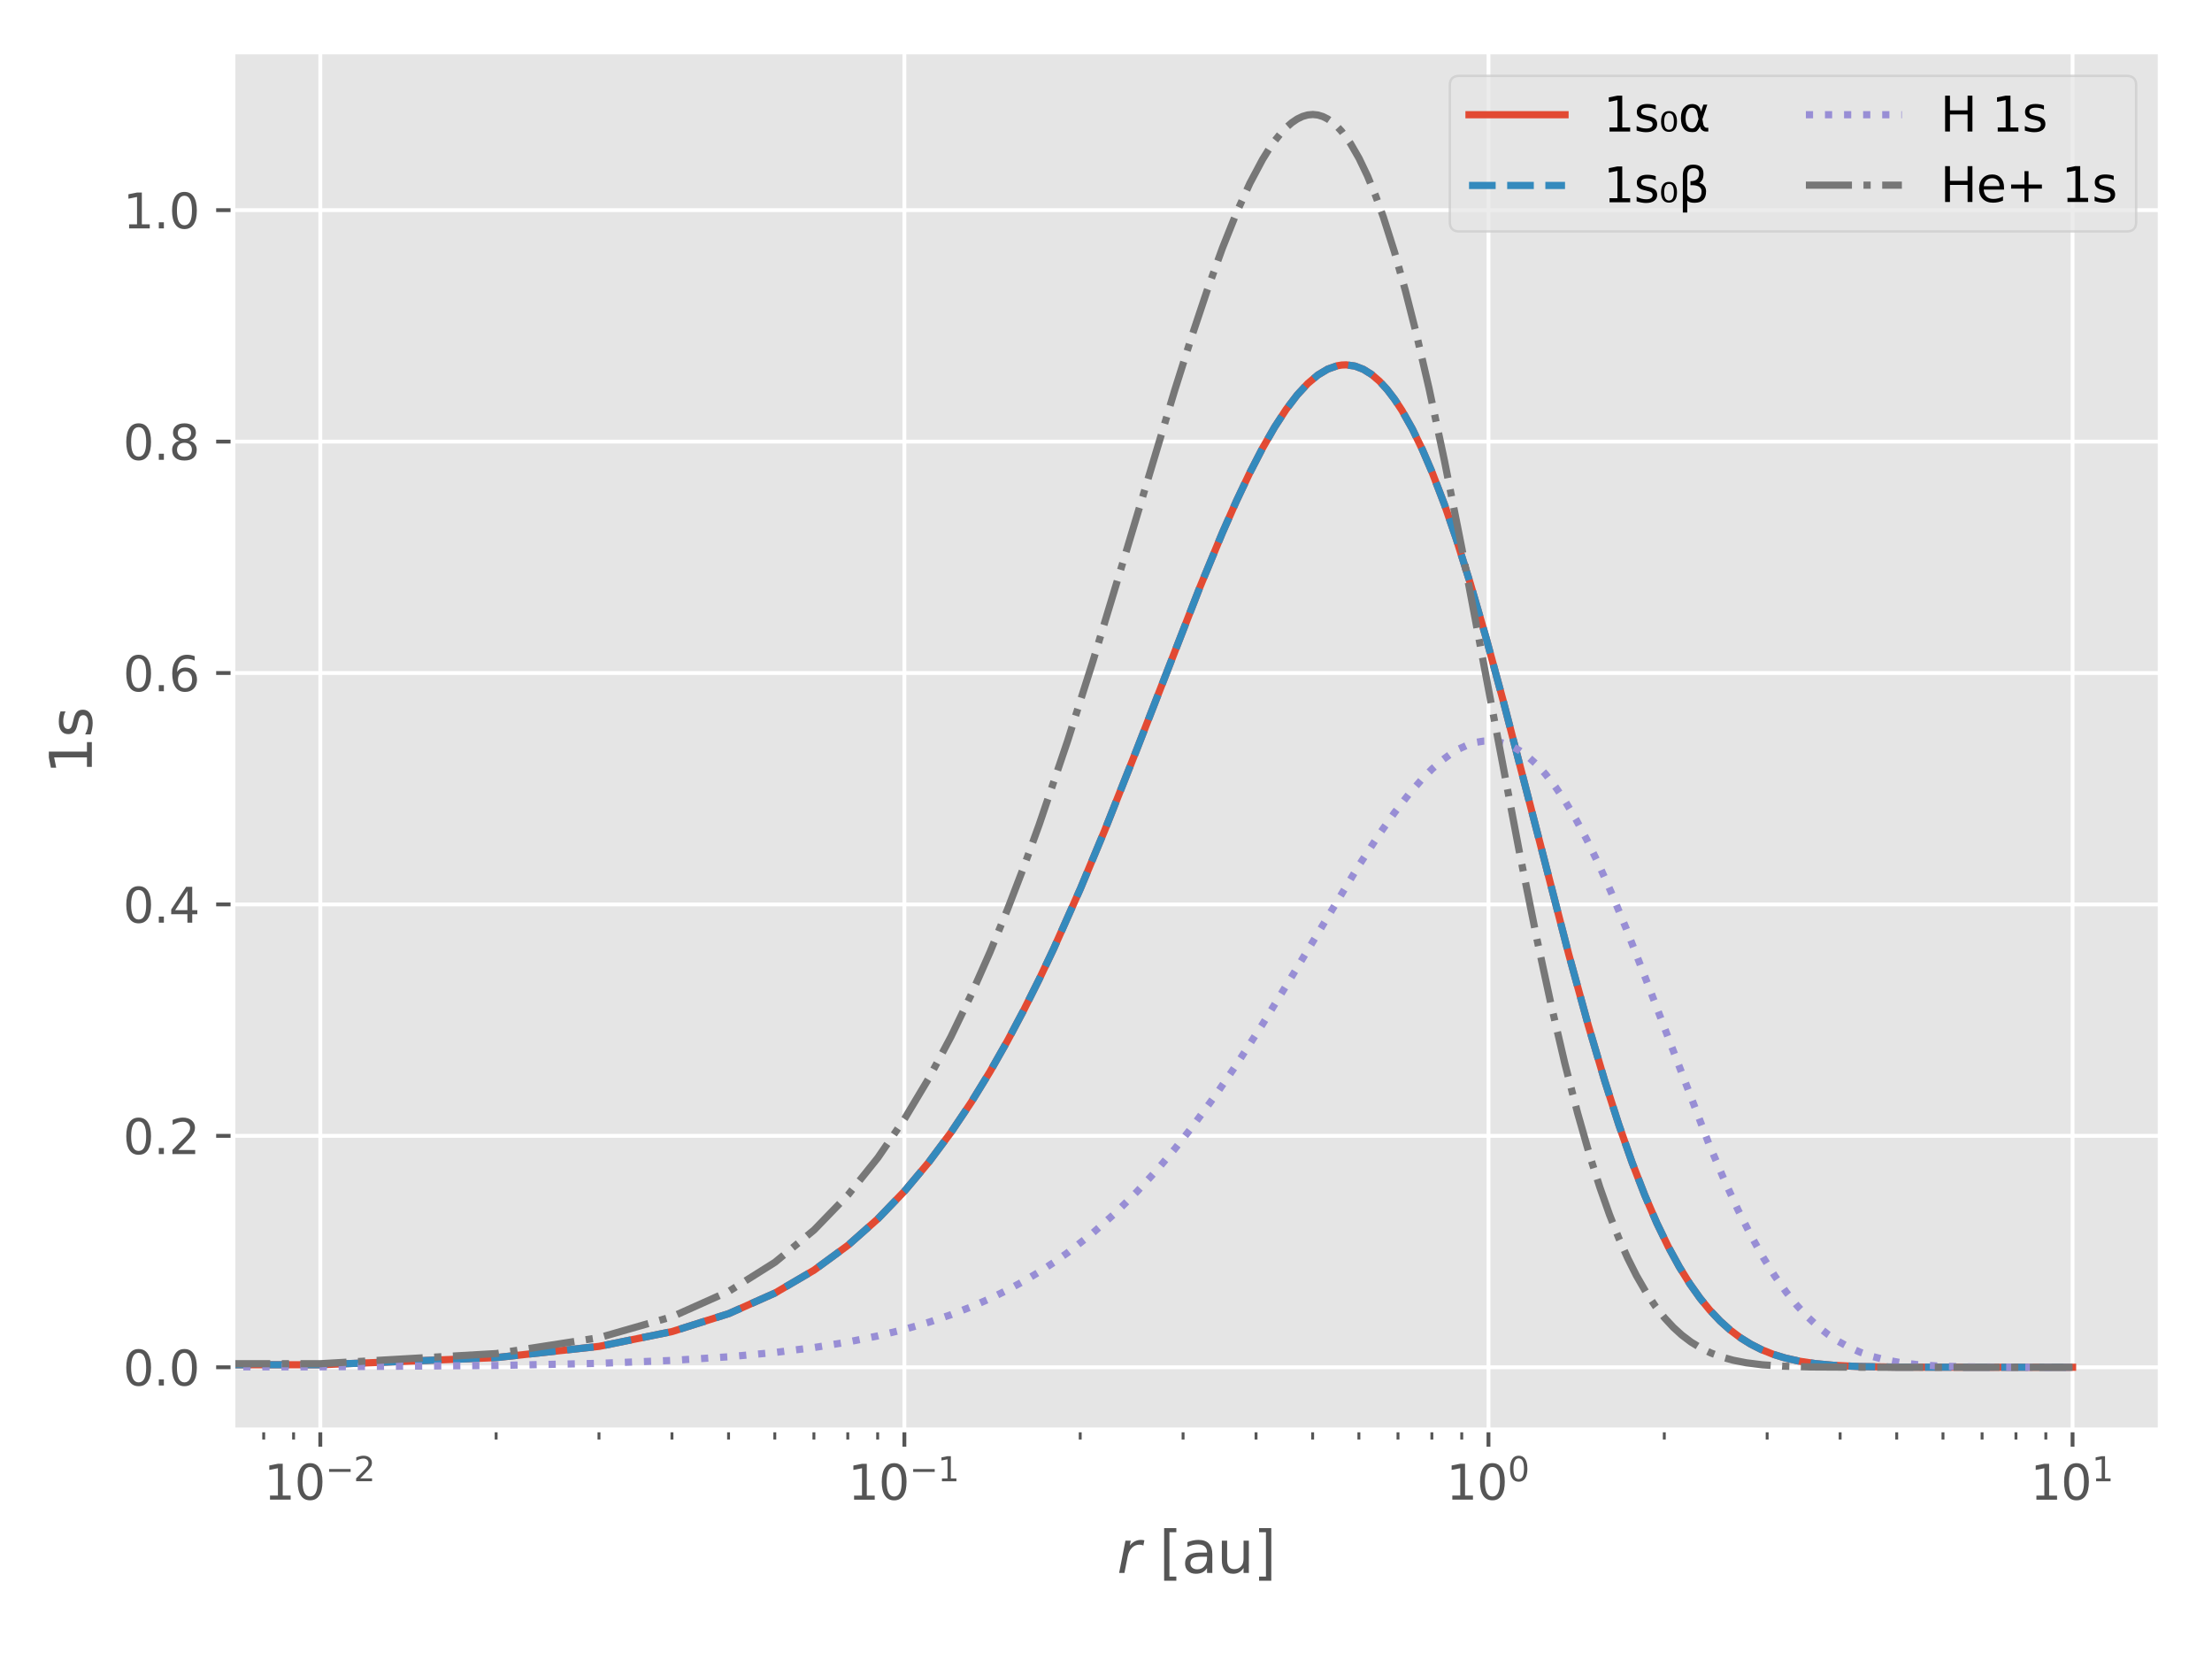 <?xml version="1.0" encoding="utf-8" standalone="no"?>
<!DOCTYPE svg PUBLIC "-//W3C//DTD SVG 1.1//EN"
  "http://www.w3.org/Graphics/SVG/1.1/DTD/svg11.dtd">
<svg xmlns:xlink="http://www.w3.org/1999/xlink" width="460.8pt" height="345.6pt" viewBox="0 0 460.8 345.6" xmlns="http://www.w3.org/2000/svg" version="1.1">
 <defs>
  <style type="text/css">*{stroke-linejoin: round; stroke-linecap: butt}</style>
 </defs>
 <g id="figure_1">
  <g id="patch_1">
   <path d="M 0 345.6 
L 460.8 345.6 
L 460.8 0 
L 0 0 
z
" style="fill: #ffffff"/>
  </g>
  <g id="axes_1">
   <g id="patch_2">
    <path d="M 48.53 297.875 
L 450 297.875 
L 450 10.8 
L 48.53 10.8 
z
" style="fill: #e5e5e5"/>
   </g>
   <g id="matplotlib.axis_1">
    <g id="xtick_1">
     <g id="line2d_1">
      <path d="M 66.726 297.875 
L 66.726 10.8 
" clip-path="url(#pd3f41e4471)" style="fill: none; stroke: #ffffff; stroke-width: 0.8; stroke-linecap: square"/>
     </g>
     <g id="line2d_2">
      <defs>
       <path id="m18c2e72075" d="M 0 0 
L 0 3.5 
" style="stroke: #555555; stroke-width: 0.8"/>
      </defs>
      <g>
       <use xlink:href="#m18c2e72075" x="66.726" y="297.875" style="fill: #555555; stroke: #555555; stroke-width: 0.8"/>
      </g>
     </g>
     <g id="text_1">
      <!-- $\mathdefault{10^{-2}}$ -->
      <g style="fill: #555555" transform="translate(54.976 312.474)scale(0.1 -0.1)">
       <defs>
        <path id="DejaVuSans-31" d="M 794 531 
L 1825 531 
L 1825 4091 
L 703 3866 
L 703 4441 
L 1819 4666 
L 2450 4666 
L 2450 531 
L 3481 531 
L 3481 0 
L 794 0 
L 794 531 
z
" transform="scale(0.016)"/>
        <path id="DejaVuSans-30" d="M 2034 4250 
Q 1547 4250 1301 3770 
Q 1056 3291 1056 2328 
Q 1056 1369 1301 889 
Q 1547 409 2034 409 
Q 2525 409 2770 889 
Q 3016 1369 3016 2328 
Q 3016 3291 2770 3770 
Q 2525 4250 2034 4250 
z
M 2034 4750 
Q 2819 4750 3233 4129 
Q 3647 3509 3647 2328 
Q 3647 1150 3233 529 
Q 2819 -91 2034 -91 
Q 1250 -91 836 529 
Q 422 1150 422 2328 
Q 422 3509 836 4129 
Q 1250 4750 2034 4750 
z
" transform="scale(0.016)"/>
        <path id="DejaVuSans-2212" d="M 678 2272 
L 4684 2272 
L 4684 1741 
L 678 1741 
L 678 2272 
z
" transform="scale(0.016)"/>
        <path id="DejaVuSans-32" d="M 1228 531 
L 3431 531 
L 3431 0 
L 469 0 
L 469 531 
Q 828 903 1448 1529 
Q 2069 2156 2228 2338 
Q 2531 2678 2651 2914 
Q 2772 3150 2772 3378 
Q 2772 3750 2511 3984 
Q 2250 4219 1831 4219 
Q 1534 4219 1204 4116 
Q 875 4013 500 3803 
L 500 4441 
Q 881 4594 1212 4672 
Q 1544 4750 1819 4750 
Q 2544 4750 2975 4387 
Q 3406 4025 3406 3419 
Q 3406 3131 3298 2873 
Q 3191 2616 2906 2266 
Q 2828 2175 2409 1742 
Q 1991 1309 1228 531 
z
" transform="scale(0.016)"/>
       </defs>
       <use xlink:href="#DejaVuSans-31" transform="translate(0 0.766)"/>
       <use xlink:href="#DejaVuSans-30" transform="translate(63.623 0.766)"/>
       <use xlink:href="#DejaVuSans-2212" transform="translate(128.203 39.047)scale(0.7)"/>
       <use xlink:href="#DejaVuSans-32" transform="translate(186.855 39.047)scale(0.7)"/>
      </g>
     </g>
    </g>
    <g id="xtick_2">
     <g id="line2d_3">
      <path d="M 188.401 297.875 
L 188.401 10.8 
" clip-path="url(#pd3f41e4471)" style="fill: none; stroke: #ffffff; stroke-width: 0.8; stroke-linecap: square"/>
     </g>
     <g id="line2d_4">
      <g>
       <use xlink:href="#m18c2e72075" x="188.401" y="297.875" style="fill: #555555; stroke: #555555; stroke-width: 0.8"/>
      </g>
     </g>
     <g id="text_2">
      <!-- $\mathdefault{10^{-1}}$ -->
      <g style="fill: #555555" transform="translate(176.651 312.474)scale(0.1 -0.1)">
       <use xlink:href="#DejaVuSans-31" transform="translate(0 0.684)"/>
       <use xlink:href="#DejaVuSans-30" transform="translate(63.623 0.684)"/>
       <use xlink:href="#DejaVuSans-2212" transform="translate(128.203 38.966)scale(0.7)"/>
       <use xlink:href="#DejaVuSans-31" transform="translate(186.855 38.966)scale(0.7)"/>
      </g>
     </g>
    </g>
    <g id="xtick_3">
     <g id="line2d_5">
      <path d="M 310.076 297.875 
L 310.076 10.8 
" clip-path="url(#pd3f41e4471)" style="fill: none; stroke: #ffffff; stroke-width: 0.8; stroke-linecap: square"/>
     </g>
     <g id="line2d_6">
      <g>
       <use xlink:href="#m18c2e72075" x="310.076" y="297.875" style="fill: #555555; stroke: #555555; stroke-width: 0.8"/>
      </g>
     </g>
     <g id="text_3">
      <!-- $\mathdefault{10^{0}}$ -->
      <g style="fill: #555555" transform="translate(301.276 312.474)scale(0.1 -0.1)">
       <use xlink:href="#DejaVuSans-31" transform="translate(0 0.766)"/>
       <use xlink:href="#DejaVuSans-30" transform="translate(63.623 0.766)"/>
       <use xlink:href="#DejaVuSans-30" transform="translate(128.203 39.047)scale(0.7)"/>
      </g>
     </g>
    </g>
    <g id="xtick_4">
     <g id="line2d_7">
      <path d="M 431.751 297.875 
L 431.751 10.8 
" clip-path="url(#pd3f41e4471)" style="fill: none; stroke: #ffffff; stroke-width: 0.8; stroke-linecap: square"/>
     </g>
     <g id="line2d_8">
      <g>
       <use xlink:href="#m18c2e72075" x="431.751" y="297.875" style="fill: #555555; stroke: #555555; stroke-width: 0.8"/>
      </g>
     </g>
     <g id="text_4">
      <!-- $\mathdefault{10^{1}}$ -->
      <g style="fill: #555555" transform="translate(422.951 312.474)scale(0.1 -0.1)">
       <use xlink:href="#DejaVuSans-31" transform="translate(0 0.684)"/>
       <use xlink:href="#DejaVuSans-30" transform="translate(63.623 0.684)"/>
       <use xlink:href="#DejaVuSans-31" transform="translate(128.203 38.966)scale(0.7)"/>
      </g>
     </g>
    </g>
    <g id="xtick_5">
     <g id="line2d_9">
      <defs>
       <path id="me928bd18fe" d="M 0 0 
L 0 2 
" style="stroke: #555555; stroke-width: 0.6"/>
      </defs>
      <g>
       <use xlink:href="#me928bd18fe" x="54.934" y="297.875" style="fill: #555555; stroke: #555555; stroke-width: 0.6"/>
      </g>
     </g>
    </g>
    <g id="xtick_6">
     <g id="line2d_10">
      <g>
       <use xlink:href="#me928bd18fe" x="61.158" y="297.875" style="fill: #555555; stroke: #555555; stroke-width: 0.6"/>
      </g>
     </g>
    </g>
    <g id="xtick_7">
     <g id="line2d_11">
      <g>
       <use xlink:href="#me928bd18fe" x="103.354" y="297.875" style="fill: #555555; stroke: #555555; stroke-width: 0.6"/>
      </g>
     </g>
    </g>
    <g id="xtick_8">
     <g id="line2d_12">
      <g>
       <use xlink:href="#me928bd18fe" x="124.78" y="297.875" style="fill: #555555; stroke: #555555; stroke-width: 0.6"/>
      </g>
     </g>
    </g>
    <g id="xtick_9">
     <g id="line2d_13">
      <g>
       <use xlink:href="#me928bd18fe" x="139.982" y="297.875" style="fill: #555555; stroke: #555555; stroke-width: 0.6"/>
      </g>
     </g>
    </g>
    <g id="xtick_10">
     <g id="line2d_14">
      <g>
       <use xlink:href="#me928bd18fe" x="151.773" y="297.875" style="fill: #555555; stroke: #555555; stroke-width: 0.6"/>
      </g>
     </g>
    </g>
    <g id="xtick_11">
     <g id="line2d_15">
      <g>
       <use xlink:href="#me928bd18fe" x="161.407" y="297.875" style="fill: #555555; stroke: #555555; stroke-width: 0.6"/>
      </g>
     </g>
    </g>
    <g id="xtick_12">
     <g id="line2d_16">
      <g>
       <use xlink:href="#me928bd18fe" x="169.553" y="297.875" style="fill: #555555; stroke: #555555; stroke-width: 0.6"/>
      </g>
     </g>
    </g>
    <g id="xtick_13">
     <g id="line2d_17">
      <g>
       <use xlink:href="#me928bd18fe" x="176.609" y="297.875" style="fill: #555555; stroke: #555555; stroke-width: 0.6"/>
      </g>
     </g>
    </g>
    <g id="xtick_14">
     <g id="line2d_18">
      <g>
       <use xlink:href="#me928bd18fe" x="182.833" y="297.875" style="fill: #555555; stroke: #555555; stroke-width: 0.6"/>
      </g>
     </g>
    </g>
    <g id="xtick_15">
     <g id="line2d_19">
      <g>
       <use xlink:href="#me928bd18fe" x="225.029" y="297.875" style="fill: #555555; stroke: #555555; stroke-width: 0.6"/>
      </g>
     </g>
    </g>
    <g id="xtick_16">
     <g id="line2d_20">
      <g>
       <use xlink:href="#me928bd18fe" x="246.455" y="297.875" style="fill: #555555; stroke: #555555; stroke-width: 0.6"/>
      </g>
     </g>
    </g>
    <g id="xtick_17">
     <g id="line2d_21">
      <g>
       <use xlink:href="#me928bd18fe" x="261.657" y="297.875" style="fill: #555555; stroke: #555555; stroke-width: 0.6"/>
      </g>
     </g>
    </g>
    <g id="xtick_18">
     <g id="line2d_22">
      <g>
       <use xlink:href="#me928bd18fe" x="273.448" y="297.875" style="fill: #555555; stroke: #555555; stroke-width: 0.6"/>
      </g>
     </g>
    </g>
    <g id="xtick_19">
     <g id="line2d_23">
      <g>
       <use xlink:href="#me928bd18fe" x="283.083" y="297.875" style="fill: #555555; stroke: #555555; stroke-width: 0.6"/>
      </g>
     </g>
    </g>
    <g id="xtick_20">
     <g id="line2d_24">
      <g>
       <use xlink:href="#me928bd18fe" x="291.228" y="297.875" style="fill: #555555; stroke: #555555; stroke-width: 0.6"/>
      </g>
     </g>
    </g>
    <g id="xtick_21">
     <g id="line2d_25">
      <g>
       <use xlink:href="#me928bd18fe" x="298.285" y="297.875" style="fill: #555555; stroke: #555555; stroke-width: 0.6"/>
      </g>
     </g>
    </g>
    <g id="xtick_22">
     <g id="line2d_26">
      <g>
       <use xlink:href="#me928bd18fe" x="304.509" y="297.875" style="fill: #555555; stroke: #555555; stroke-width: 0.6"/>
      </g>
     </g>
    </g>
    <g id="xtick_23">
     <g id="line2d_27">
      <g>
       <use xlink:href="#me928bd18fe" x="346.704" y="297.875" style="fill: #555555; stroke: #555555; stroke-width: 0.6"/>
      </g>
     </g>
    </g>
    <g id="xtick_24">
     <g id="line2d_28">
      <g>
       <use xlink:href="#me928bd18fe" x="368.13" y="297.875" style="fill: #555555; stroke: #555555; stroke-width: 0.6"/>
      </g>
     </g>
    </g>
    <g id="xtick_25">
     <g id="line2d_29">
      <g>
       <use xlink:href="#me928bd18fe" x="383.332" y="297.875" style="fill: #555555; stroke: #555555; stroke-width: 0.6"/>
      </g>
     </g>
    </g>
    <g id="xtick_26">
     <g id="line2d_30">
      <g>
       <use xlink:href="#me928bd18fe" x="395.123" y="297.875" style="fill: #555555; stroke: #555555; stroke-width: 0.6"/>
      </g>
     </g>
    </g>
    <g id="xtick_27">
     <g id="line2d_31">
      <g>
       <use xlink:href="#me928bd18fe" x="404.758" y="297.875" style="fill: #555555; stroke: #555555; stroke-width: 0.6"/>
      </g>
     </g>
    </g>
    <g id="xtick_28">
     <g id="line2d_32">
      <g>
       <use xlink:href="#me928bd18fe" x="412.904" y="297.875" style="fill: #555555; stroke: #555555; stroke-width: 0.6"/>
      </g>
     </g>
    </g>
    <g id="xtick_29">
     <g id="line2d_33">
      <g>
       <use xlink:href="#me928bd18fe" x="419.96" y="297.875" style="fill: #555555; stroke: #555555; stroke-width: 0.6"/>
      </g>
     </g>
    </g>
    <g id="xtick_30">
     <g id="line2d_34">
      <g>
       <use xlink:href="#me928bd18fe" x="426.184" y="297.875" style="fill: #555555; stroke: #555555; stroke-width: 0.6"/>
      </g>
     </g>
    </g>
    <g id="text_5">
     <!-- $r$ [au] -->
     <g style="fill: #555555" transform="translate(232.705 327.672)scale(0.12 -0.12)">
      <defs>
       <path id="DejaVuSans-Oblique-72" d="M 2853 2969 
Q 2766 3016 2653 3041 
Q 2541 3066 2413 3066 
Q 1953 3066 1609 2717 
Q 1266 2369 1153 1784 
L 800 0 
L 225 0 
L 909 3500 
L 1484 3500 
L 1375 2956 
Q 1603 3259 1920 3421 
Q 2238 3584 2597 3584 
Q 2691 3584 2781 3573 
Q 2872 3563 2963 3538 
L 2853 2969 
z
" transform="scale(0.016)"/>
       <path id="DejaVuSans-20" transform="scale(0.016)"/>
       <path id="DejaVuSans-5b" d="M 550 4863 
L 1875 4863 
L 1875 4416 
L 1125 4416 
L 1125 -397 
L 1875 -397 
L 1875 -844 
L 550 -844 
L 550 4863 
z
" transform="scale(0.016)"/>
       <path id="DejaVuSans-61" d="M 2194 1759 
Q 1497 1759 1228 1600 
Q 959 1441 959 1056 
Q 959 750 1161 570 
Q 1363 391 1709 391 
Q 2188 391 2477 730 
Q 2766 1069 2766 1631 
L 2766 1759 
L 2194 1759 
z
M 3341 1997 
L 3341 0 
L 2766 0 
L 2766 531 
Q 2569 213 2275 61 
Q 1981 -91 1556 -91 
Q 1019 -91 701 211 
Q 384 513 384 1019 
Q 384 1609 779 1909 
Q 1175 2209 1959 2209 
L 2766 2209 
L 2766 2266 
Q 2766 2663 2505 2880 
Q 2244 3097 1772 3097 
Q 1472 3097 1187 3025 
Q 903 2953 641 2809 
L 641 3341 
Q 956 3463 1253 3523 
Q 1550 3584 1831 3584 
Q 2591 3584 2966 3190 
Q 3341 2797 3341 1997 
z
" transform="scale(0.016)"/>
       <path id="DejaVuSans-75" d="M 544 1381 
L 544 3500 
L 1119 3500 
L 1119 1403 
Q 1119 906 1312 657 
Q 1506 409 1894 409 
Q 2359 409 2629 706 
Q 2900 1003 2900 1516 
L 2900 3500 
L 3475 3500 
L 3475 0 
L 2900 0 
L 2900 538 
Q 2691 219 2414 64 
Q 2138 -91 1772 -91 
Q 1169 -91 856 284 
Q 544 659 544 1381 
z
M 1991 3584 
L 1991 3584 
z
" transform="scale(0.016)"/>
       <path id="DejaVuSans-5d" d="M 1947 4863 
L 1947 -844 
L 622 -844 
L 622 -397 
L 1369 -397 
L 1369 4416 
L 622 4416 
L 622 4863 
L 1947 4863 
z
" transform="scale(0.016)"/>
      </defs>
      <use xlink:href="#DejaVuSans-Oblique-72" transform="translate(0 0.016)"/>
      <use xlink:href="#DejaVuSans-20" transform="translate(41.113 0.016)"/>
      <use xlink:href="#DejaVuSans-5b" transform="translate(72.9 0.016)"/>
      <use xlink:href="#DejaVuSans-61" transform="translate(111.914 0.016)"/>
      <use xlink:href="#DejaVuSans-75" transform="translate(173.193 0.016)"/>
      <use xlink:href="#DejaVuSans-5d" transform="translate(236.572 0.016)"/>
     </g>
    </g>
   </g>
   <g id="matplotlib.axis_2">
    <g id="ytick_1">
     <g id="line2d_35">
      <path d="M 48.53 284.827 
L 450 284.827 
" clip-path="url(#pd3f41e4471)" style="fill: none; stroke: #ffffff; stroke-width: 0.8; stroke-linecap: square"/>
     </g>
     <g id="line2d_36">
      <defs>
       <path id="m28fb98be10" d="M 0 0 
L -3.5 0 
" style="stroke: #555555; stroke-width: 0.8"/>
      </defs>
      <g>
       <use xlink:href="#m28fb98be10" x="48.53" y="284.827" style="fill: #555555; stroke: #555555; stroke-width: 0.8"/>
      </g>
     </g>
     <g id="text_6">
      <!-- 0.0 -->
      <g style="fill: #555555" transform="translate(25.627 288.626)scale(0.1 -0.1)">
       <defs>
        <path id="DejaVuSans-2e" d="M 684 794 
L 1344 794 
L 1344 0 
L 684 0 
L 684 794 
z
" transform="scale(0.016)"/>
       </defs>
       <use xlink:href="#DejaVuSans-30"/>
       <use xlink:href="#DejaVuSans-2e" x="63.623"/>
       <use xlink:href="#DejaVuSans-30" x="95.41"/>
      </g>
     </g>
    </g>
    <g id="ytick_2">
     <g id="line2d_37">
      <path d="M 48.53 236.617 
L 450 236.617 
" clip-path="url(#pd3f41e4471)" style="fill: none; stroke: #ffffff; stroke-width: 0.8; stroke-linecap: square"/>
     </g>
     <g id="line2d_38">
      <g>
       <use xlink:href="#m28fb98be10" x="48.53" y="236.617" style="fill: #555555; stroke: #555555; stroke-width: 0.8"/>
      </g>
     </g>
     <g id="text_7">
      <!-- 0.2 -->
      <g style="fill: #555555" transform="translate(25.627 240.416)scale(0.1 -0.1)">
       <use xlink:href="#DejaVuSans-30"/>
       <use xlink:href="#DejaVuSans-2e" x="63.623"/>
       <use xlink:href="#DejaVuSans-32" x="95.41"/>
      </g>
     </g>
    </g>
    <g id="ytick_3">
     <g id="line2d_39">
      <path d="M 48.53 188.408 
L 450 188.408 
" clip-path="url(#pd3f41e4471)" style="fill: none; stroke: #ffffff; stroke-width: 0.8; stroke-linecap: square"/>
     </g>
     <g id="line2d_40">
      <g>
       <use xlink:href="#m28fb98be10" x="48.53" y="188.408" style="fill: #555555; stroke: #555555; stroke-width: 0.8"/>
      </g>
     </g>
     <g id="text_8">
      <!-- 0.4 -->
      <g style="fill: #555555" transform="translate(25.627 192.207)scale(0.1 -0.1)">
       <defs>
        <path id="DejaVuSans-34" d="M 2419 4116 
L 825 1625 
L 2419 1625 
L 2419 4116 
z
M 2253 4666 
L 3047 4666 
L 3047 1625 
L 3713 1625 
L 3713 1100 
L 3047 1100 
L 3047 0 
L 2419 0 
L 2419 1100 
L 313 1100 
L 313 1709 
L 2253 4666 
z
" transform="scale(0.016)"/>
       </defs>
       <use xlink:href="#DejaVuSans-30"/>
       <use xlink:href="#DejaVuSans-2e" x="63.623"/>
       <use xlink:href="#DejaVuSans-34" x="95.41"/>
      </g>
     </g>
    </g>
    <g id="ytick_4">
     <g id="line2d_41">
      <path d="M 48.53 140.198 
L 450 140.198 
" clip-path="url(#pd3f41e4471)" style="fill: none; stroke: #ffffff; stroke-width: 0.8; stroke-linecap: square"/>
     </g>
     <g id="line2d_42">
      <g>
       <use xlink:href="#m28fb98be10" x="48.53" y="140.198" style="fill: #555555; stroke: #555555; stroke-width: 0.8"/>
      </g>
     </g>
     <g id="text_9">
      <!-- 0.6 -->
      <g style="fill: #555555" transform="translate(25.627 143.997)scale(0.1 -0.1)">
       <defs>
        <path id="DejaVuSans-36" d="M 2113 2584 
Q 1688 2584 1439 2293 
Q 1191 2003 1191 1497 
Q 1191 994 1439 701 
Q 1688 409 2113 409 
Q 2538 409 2786 701 
Q 3034 994 3034 1497 
Q 3034 2003 2786 2293 
Q 2538 2584 2113 2584 
z
M 3366 4563 
L 3366 3988 
Q 3128 4100 2886 4159 
Q 2644 4219 2406 4219 
Q 1781 4219 1451 3797 
Q 1122 3375 1075 2522 
Q 1259 2794 1537 2939 
Q 1816 3084 2150 3084 
Q 2853 3084 3261 2657 
Q 3669 2231 3669 1497 
Q 3669 778 3244 343 
Q 2819 -91 2113 -91 
Q 1303 -91 875 529 
Q 447 1150 447 2328 
Q 447 3434 972 4092 
Q 1497 4750 2381 4750 
Q 2619 4750 2861 4703 
Q 3103 4656 3366 4563 
z
" transform="scale(0.016)"/>
       </defs>
       <use xlink:href="#DejaVuSans-30"/>
       <use xlink:href="#DejaVuSans-2e" x="63.623"/>
       <use xlink:href="#DejaVuSans-36" x="95.41"/>
      </g>
     </g>
    </g>
    <g id="ytick_5">
     <g id="line2d_43">
      <path d="M 48.53 91.989 
L 450 91.989 
" clip-path="url(#pd3f41e4471)" style="fill: none; stroke: #ffffff; stroke-width: 0.8; stroke-linecap: square"/>
     </g>
     <g id="line2d_44">
      <g>
       <use xlink:href="#m28fb98be10" x="48.53" y="91.989" style="fill: #555555; stroke: #555555; stroke-width: 0.8"/>
      </g>
     </g>
     <g id="text_10">
      <!-- 0.8 -->
      <g style="fill: #555555" transform="translate(25.627 95.788)scale(0.1 -0.1)">
       <defs>
        <path id="DejaVuSans-38" d="M 2034 2216 
Q 1584 2216 1326 1975 
Q 1069 1734 1069 1313 
Q 1069 891 1326 650 
Q 1584 409 2034 409 
Q 2484 409 2743 651 
Q 3003 894 3003 1313 
Q 3003 1734 2745 1975 
Q 2488 2216 2034 2216 
z
M 1403 2484 
Q 997 2584 770 2862 
Q 544 3141 544 3541 
Q 544 4100 942 4425 
Q 1341 4750 2034 4750 
Q 2731 4750 3128 4425 
Q 3525 4100 3525 3541 
Q 3525 3141 3298 2862 
Q 3072 2584 2669 2484 
Q 3125 2378 3379 2068 
Q 3634 1759 3634 1313 
Q 3634 634 3220 271 
Q 2806 -91 2034 -91 
Q 1263 -91 848 271 
Q 434 634 434 1313 
Q 434 1759 690 2068 
Q 947 2378 1403 2484 
z
M 1172 3481 
Q 1172 3119 1398 2916 
Q 1625 2713 2034 2713 
Q 2441 2713 2670 2916 
Q 2900 3119 2900 3481 
Q 2900 3844 2670 4047 
Q 2441 4250 2034 4250 
Q 1625 4250 1398 4047 
Q 1172 3844 1172 3481 
z
" transform="scale(0.016)"/>
       </defs>
       <use xlink:href="#DejaVuSans-30"/>
       <use xlink:href="#DejaVuSans-2e" x="63.623"/>
       <use xlink:href="#DejaVuSans-38" x="95.41"/>
      </g>
     </g>
    </g>
    <g id="ytick_6">
     <g id="line2d_45">
      <path d="M 48.53 43.779 
L 450 43.779 
" clip-path="url(#pd3f41e4471)" style="fill: none; stroke: #ffffff; stroke-width: 0.8; stroke-linecap: square"/>
     </g>
     <g id="line2d_46">
      <g>
       <use xlink:href="#m28fb98be10" x="48.53" y="43.779" style="fill: #555555; stroke: #555555; stroke-width: 0.8"/>
      </g>
     </g>
     <g id="text_11">
      <!-- 1.0 -->
      <g style="fill: #555555" transform="translate(25.627 47.578)scale(0.1 -0.1)">
       <use xlink:href="#DejaVuSans-31"/>
       <use xlink:href="#DejaVuSans-2e" x="63.623"/>
       <use xlink:href="#DejaVuSans-30" x="95.41"/>
      </g>
     </g>
    </g>
    <g id="text_12">
     <!-- 1s -->
     <g style="fill: #555555" transform="translate(19.131 161.281)rotate(-90)scale(0.12 -0.12)">
      <defs>
       <path id="DejaVuSans-73" d="M 2834 3397 
L 2834 2853 
Q 2591 2978 2328 3040 
Q 2066 3103 1784 3103 
Q 1356 3103 1142 2972 
Q 928 2841 928 2578 
Q 928 2378 1081 2264 
Q 1234 2150 1697 2047 
L 1894 2003 
Q 2506 1872 2764 1633 
Q 3022 1394 3022 966 
Q 3022 478 2636 193 
Q 2250 -91 1575 -91 
Q 1294 -91 989 -36 
Q 684 19 347 128 
L 347 722 
Q 666 556 975 473 
Q 1284 391 1588 391 
Q 1994 391 2212 530 
Q 2431 669 2431 922 
Q 2431 1156 2273 1281 
Q 2116 1406 1581 1522 
L 1381 1569 
Q 847 1681 609 1914 
Q 372 2147 372 2553 
Q 372 3047 722 3315 
Q 1072 3584 1716 3584 
Q 2034 3584 2315 3537 
Q 2597 3491 2834 3397 
z
" transform="scale(0.016)"/>
      </defs>
      <use xlink:href="#DejaVuSans-31"/>
      <use xlink:href="#DejaVuSans-73" x="63.623"/>
     </g>
    </g>
   </g>
   <g id="line2d_47">
    <path d="M -1 284.303 
L 66.779 284.302 
L 103.407 282.811 
L 124.832 280.47 
L 140.034 277.383 
L 151.826 273.647 
L 161.46 269.353 
L 169.606 264.581 
L 176.662 259.405 
L 182.886 253.893 
L 188.454 248.105 
L 193.49 242.099 
L 198.088 235.924 
L 202.318 229.626 
L 206.234 223.246 
L 209.88 216.822 
L 213.29 210.387 
L 216.494 203.971 
L 219.514 197.601 
L 225.082 185.09 
L 230.118 173.013 
L 236.873 155.968 
L 249.918 122.421 
L 254.653 110.971 
L 257.59 104.327 
L 260.372 98.459 
L 263.014 93.347 
L 265.531 88.965 
L 267.934 85.283 
L 270.231 82.271 
L 272.434 79.892 
L 274.548 78.113 
L 276.58 76.896 
L 278.538 76.205 
L 279.49 76.045 
L 280.425 76.004 
L 282.247 76.258 
L 284.009 76.932 
L 285.714 77.992 
L 287.365 79.407 
L 288.967 81.145 
L 290.521 83.176 
L 292.031 85.472 
L 294.218 89.354 
L 296.318 93.688 
L 298.337 98.396 
L 300.916 105.136 
L 303.374 112.27 
L 306.294 121.548 
L 309.598 132.942 
L 313.208 146.238 
L 318.426 166.393 
L 326.765 198.673 
L 330.846 213.509 
L 334.301 225.183 
L 337.228 234.294 
L 340.002 242.189 
L 342.637 248.982 
L 345.147 254.793 
L 347.544 259.737 
L 349.836 263.925 
L 352.033 267.457 
L 354.142 270.426 
L 356.171 272.912 
L 358.337 275.197 
L 360.417 277.061 
L 362.615 278.712 
L 364.725 280.023 
L 366.935 281.144 
L 369.402 282.134 
L 371.922 282.907 
L 374.797 283.553 
L 378.11 284.059 
L 382.047 284.427 
L 387.206 284.671 
L 395.176 284.798 
L 416.461 284.827 
L 431.751 284.827 
L 431.751 284.827 
" clip-path="url(#pd3f41e4471)" style="fill: none; stroke: #e24a33; stroke-width: 1.5; stroke-linecap: square"/>
   </g>
   <g id="line2d_48">
    <path d="M -1 284.303 
L 66.779 284.302 
L 103.407 282.811 
L 124.832 280.47 
L 140.034 277.383 
L 151.826 273.647 
L 161.46 269.353 
L 169.606 264.581 
L 176.662 259.405 
L 182.886 253.893 
L 188.454 248.105 
L 193.49 242.099 
L 198.088 235.924 
L 202.318 229.626 
L 206.234 223.246 
L 209.88 216.822 
L 213.29 210.387 
L 216.494 203.971 
L 219.514 197.601 
L 225.082 185.09 
L 230.118 173.013 
L 236.873 155.968 
L 249.918 122.421 
L 254.653 110.971 
L 257.59 104.327 
L 260.372 98.459 
L 263.014 93.347 
L 265.531 88.965 
L 267.934 85.283 
L 270.231 82.271 
L 272.434 79.892 
L 274.548 78.113 
L 276.58 76.896 
L 278.538 76.205 
L 279.49 76.045 
L 280.425 76.004 
L 282.247 76.258 
L 284.009 76.932 
L 285.714 77.992 
L 287.365 79.407 
L 288.967 81.145 
L 290.521 83.176 
L 292.031 85.472 
L 294.218 89.354 
L 296.318 93.688 
L 298.337 98.396 
L 300.916 105.136 
L 303.374 112.27 
L 306.294 121.548 
L 309.598 132.942 
L 313.208 146.238 
L 318.426 166.393 
L 326.765 198.673 
L 330.846 213.509 
L 334.301 225.183 
L 337.228 234.294 
L 340.002 242.189 
L 342.637 248.982 
L 345.147 254.793 
L 347.544 259.737 
L 349.836 263.925 
L 352.033 267.457 
L 354.142 270.426 
L 356.171 272.912 
L 358.337 275.197 
L 360.417 277.061 
L 362.615 278.712 
L 364.725 280.023 
L 366.935 281.144 
L 369.402 282.134 
L 371.922 282.907 
L 374.797 283.553 
L 378.11 284.059 
L 382.047 284.427 
L 387.206 284.671 
L 395.176 284.798 
L 416.461 284.827 
L 431.751 284.827 
L 431.751 284.827 
" clip-path="url(#pd3f41e4471)" style="fill: none; stroke-dasharray: 5.55,2.4; stroke-dashoffset: 0; stroke: #348abd; stroke-width: 1.5"/>
   </g>
   <g id="line2d_49">
    <path d="M -1 284.732 
L 66.779 284.732 
L 103.407 284.455 
L 124.832 284.008 
L 140.034 283.4 
L 151.826 282.641 
L 161.46 281.742 
L 169.606 280.712 
L 176.662 279.558 
L 182.886 278.291 
L 188.454 276.918 
L 193.49 275.447 
L 198.088 273.885 
L 202.318 272.24 
L 206.234 270.519 
L 209.88 268.727 
L 213.29 266.872 
L 216.494 264.96 
L 219.514 262.995 
L 222.371 260.984 
L 227.66 256.844 
L 232.467 252.577 
L 236.873 248.22 
L 240.94 243.805 
L 244.716 239.36 
L 248.24 234.912 
L 253.122 228.283 
L 257.59 221.768 
L 263.014 213.356 
L 269.095 203.431 
L 283.136 180.194 
L 287.365 173.726 
L 290.521 169.266 
L 293.499 165.433 
L 296.318 162.214 
L 298.337 160.188 
L 300.283 158.486 
L 302.159 157.094 
L 303.971 156.002 
L 305.723 155.195 
L 307.419 154.66 
L 309.061 154.384 
L 310.655 154.351 
L 312.202 154.55 
L 313.704 154.964 
L 315.165 155.58 
L 316.587 156.385 
L 318.426 157.727 
L 320.202 159.35 
L 321.921 161.222 
L 323.993 163.87 
L 325.987 166.812 
L 328.285 170.66 
L 330.487 174.782 
L 332.946 179.845 
L 335.622 185.847 
L 338.787 193.494 
L 342.922 204.127 
L 355.949 238.174 
L 359.179 245.783 
L 362.025 251.972 
L 364.725 257.331 
L 367.295 261.93 
L 369.745 265.846 
L 372.086 269.156 
L 374.329 271.938 
L 376.479 274.262 
L 378.691 276.32 
L 380.813 278 
L 382.987 279.446 
L 385.203 280.663 
L 387.574 281.714 
L 390.076 282.579 
L 392.799 283.286 
L 395.911 283.857 
L 399.536 284.286 
L 404.012 284.582 
L 410.325 284.758 
L 422.275 284.823 
L 431.751 284.827 
L 431.751 284.827 
" clip-path="url(#pd3f41e4471)" style="fill: none; stroke-dasharray: 1.5,2.475; stroke-dashoffset: 0; stroke: #988ed5; stroke-width: 1.5"/>
   </g>
   <g id="line2d_50">
    <path d="M -1 284.084 
L 66.779 284.084 
L 103.407 281.973 
L 124.832 278.658 
L 140.034 274.29 
L 151.826 269.01 
L 161.46 262.944 
L 169.606 256.212 
L 176.662 248.919 
L 182.886 241.165 
L 188.454 233.038 
L 193.49 224.622 
L 198.088 215.991 
L 202.318 207.211 
L 206.234 198.344 
L 209.88 189.445 
L 213.29 180.562 
L 216.494 171.742 
L 222.371 154.439 
L 227.66 137.803 
L 234.716 114.531 
L 244.716 81.295 
L 248.24 70.152 
L 251.544 60.28 
L 254.653 51.676 
L 257.59 44.321 
L 260.372 38.181 
L 263.014 33.213 
L 264.288 31.153 
L 265.531 29.366 
L 266.746 27.844 
L 267.934 26.58 
L 269.095 25.566 
L 270.231 24.795 
L 271.344 24.257 
L 272.434 23.944 
L 273.501 23.849 
L 274.548 23.962 
L 275.574 24.276 
L 276.58 24.782 
L 277.568 25.472 
L 278.538 26.337 
L 279.49 27.37 
L 281.344 29.905 
L 283.136 33.016 
L 284.868 36.641 
L 286.546 40.723 
L 288.172 45.206 
L 290.521 52.57 
L 292.77 60.559 
L 294.927 69.024 
L 297.673 80.826 
L 300.916 96.032 
L 304.561 114.383 
L 310.129 143.831 
L 316.587 177.847 
L 320.202 195.783 
L 323.174 209.538 
L 325.987 221.549 
L 328.659 231.929 
L 331.202 240.821 
L 333.288 247.376 
L 335.295 253.049 
L 337.228 257.938 
L 339.093 262.134 
L 340.895 265.721 
L 342.922 269.24 
L 344.874 272.146 
L 346.757 274.538 
L 348.575 276.499 
L 350.332 278.102 
L 352.272 279.573 
L 354.372 280.86 
L 356.391 281.84 
L 358.548 282.655 
L 361.026 283.352 
L 363.777 283.892 
L 367.115 284.311 
L 371.262 284.596 
L 377.227 284.763 
L 389.018 284.824 
L 431.751 284.827 
L 431.751 284.827 
" clip-path="url(#pd3f41e4471)" style="fill: none; stroke-dasharray: 9.6,2.4,1.5,2.4; stroke-dashoffset: 0; stroke: #777777; stroke-width: 1.5"/>
   </g>
   <g id="patch_3">
    <path d="M 48.53 297.875 
L 48.53 10.8 
" style="fill: none; stroke: #ffffff; stroke-linejoin: miter; stroke-linecap: square"/>
   </g>
   <g id="patch_4">
    <path d="M 450 297.875 
L 450 10.8 
" style="fill: none; stroke: #ffffff; stroke-linejoin: miter; stroke-linecap: square"/>
   </g>
   <g id="patch_5">
    <path d="M 48.53 297.875 
L 450 297.875 
" style="fill: none; stroke: #ffffff; stroke-linejoin: miter; stroke-linecap: square"/>
   </g>
   <g id="patch_6">
    <path d="M 48.53 10.8 
L 450 10.8 
" style="fill: none; stroke: #ffffff; stroke-linejoin: miter; stroke-linecap: square"/>
   </g>
   <g id="legend_1">
    <g id="patch_7">
     <path d="M 304.023 48.219 
L 443 48.219 
Q 445 48.219 445 46.219 
L 445 17.8 
Q 445 15.8 443 15.8 
L 304.023 15.8 
Q 302.023 15.8 302.023 17.8 
L 302.023 46.219 
Q 302.023 48.219 304.023 48.219 
z
" style="fill: #e5e5e5; opacity: 0.75; stroke: #cccccc; stroke-width: 0.5; stroke-linejoin: miter"/>
    </g>
    <g id="line2d_51">
     <path d="M 306.023 23.898 
L 316.023 23.898 
L 326.023 23.898 
" style="fill: none; stroke: #e24a33; stroke-width: 1.5; stroke-linecap: square"/>
    </g>
    <g id="text_13">
     <!-- 1s₀α -->
     <g transform="translate(334.023 27.398)scale(0.1 -0.1)">
      <defs>
       <path id="DejaVuSans-2080" d="M 1781 2115 
Q 1625 2384 1309 2384 
Q 994 2384 838 2115 
Q 678 1846 678 1309 
Q 678 768 838 500 
Q 994 231 1309 231 
Q 1625 231 1781 500 
Q 1941 768 1941 1309 
Q 1941 1846 1781 2115 
z
M 1309 2662 
Q 1813 2662 2078 2315 
Q 2344 1968 2344 1309 
Q 2344 646 2078 299 
Q 1813 -47 1309 -47 
Q 803 -47 537 299 
Q 272 646 272 1309 
Q 272 1968 537 2315 
Q 803 2662 1309 2662 
z
" transform="scale(0.016)"/>
       <path id="DejaVuSans-3b1" d="M 2644 1628 
L 2506 2350 
Q 2366 3091 1809 3091 
Q 1391 3091 1200 2747 
Q 959 2316 959 1747 
Q 959 1059 1194 731 
Q 1431 397 1809 397 
Q 2228 397 2453 1063 
L 2644 1628 
z
M 2966 2584 
L 3275 3500 
L 3788 3500 
L 3147 1603 
L 3272 919 
Q 3300 766 3409 638 
Q 3538 488 3638 488 
L 3913 488 
L 3913 0 
L 3569 0 
Q 3275 0 3013 263 
Q 2884 394 2831 669 
Q 2688 322 2394 50 
Q 2256 -78 1809 -78 
Q 1075 -78 719 397 
Q 353 888 353 1747 
Q 353 2666 750 3097 
Q 1191 3578 1809 3578 
Q 2781 3578 2966 2584 
z
" transform="scale(0.016)"/>
      </defs>
      <use xlink:href="#DejaVuSans-31"/>
      <use xlink:href="#DejaVuSans-73" x="63.623"/>
      <use xlink:href="#DejaVuSans-2080" x="115.723"/>
      <use xlink:href="#DejaVuSans-3b1" x="155.811"/>
     </g>
    </g>
    <g id="line2d_52">
     <path d="M 306.023 38.639 
L 316.023 38.639 
L 326.023 38.639 
" style="fill: none; stroke-dasharray: 5.55,2.4; stroke-dashoffset: 0; stroke: #348abd; stroke-width: 1.5"/>
    </g>
    <g id="text_14">
     <!-- 1s₀β -->
     <g transform="translate(334.023 42.139)scale(0.1 -0.1)">
      <defs>
       <path id="DejaVuSans-3b2" d="M 1178 216 
L 1178 -1331 
L 600 -1331 
L 600 3478 
Q 600 4903 1931 4903 
Q 3288 4903 3288 3700 
Q 3288 2844 2750 2531 
Q 3625 2250 3625 1416 
Q 3625 -66 2119 -66 
Q 1456 -66 1178 216 
z
M 1178 966 
Q 1525 425 2141 425 
Q 3041 425 3041 1406 
Q 3041 2288 1591 2219 
L 1591 2750 
Q 2725 2750 2725 3750 
Q 2725 4434 1994 4434 
Q 1178 4434 1178 3459 
L 1178 966 
z
" transform="scale(0.016)"/>
      </defs>
      <use xlink:href="#DejaVuSans-31"/>
      <use xlink:href="#DejaVuSans-73" x="63.623"/>
      <use xlink:href="#DejaVuSans-2080" x="115.723"/>
      <use xlink:href="#DejaVuSans-3b2" x="155.811"/>
     </g>
    </g>
    <g id="line2d_53">
     <path d="M 376.197 23.898 
L 386.197 23.898 
L 396.197 23.898 
" style="fill: none; stroke-dasharray: 1.5,2.475; stroke-dashoffset: 0; stroke: #988ed5; stroke-width: 1.5"/>
    </g>
    <g id="text_15">
     <!-- H 1s -->
     <g transform="translate(404.197 27.398)scale(0.1 -0.1)">
      <defs>
       <path id="DejaVuSans-48" d="M 628 4666 
L 1259 4666 
L 1259 2753 
L 3553 2753 
L 3553 4666 
L 4184 4666 
L 4184 0 
L 3553 0 
L 3553 2222 
L 1259 2222 
L 1259 0 
L 628 0 
L 628 4666 
z
" transform="scale(0.016)"/>
      </defs>
      <use xlink:href="#DejaVuSans-48"/>
      <use xlink:href="#DejaVuSans-20" x="75.195"/>
      <use xlink:href="#DejaVuSans-31" x="106.982"/>
      <use xlink:href="#DejaVuSans-73" x="170.605"/>
     </g>
    </g>
    <g id="line2d_54">
     <path d="M 376.197 38.577 
L 386.197 38.577 
L 396.197 38.577 
" style="fill: none; stroke-dasharray: 9.6,2.4,1.5,2.4; stroke-dashoffset: 0; stroke: #777777; stroke-width: 1.5"/>
    </g>
    <g id="text_16">
     <!-- He+ 1s -->
     <g transform="translate(404.197 42.077)scale(0.1 -0.1)">
      <defs>
       <path id="DejaVuSans-65" d="M 3597 1894 
L 3597 1613 
L 953 1613 
Q 991 1019 1311 708 
Q 1631 397 2203 397 
Q 2534 397 2845 478 
Q 3156 559 3463 722 
L 3463 178 
Q 3153 47 2828 -22 
Q 2503 -91 2169 -91 
Q 1331 -91 842 396 
Q 353 884 353 1716 
Q 353 2575 817 3079 
Q 1281 3584 2069 3584 
Q 2775 3584 3186 3129 
Q 3597 2675 3597 1894 
z
M 3022 2063 
Q 3016 2534 2758 2815 
Q 2500 3097 2075 3097 
Q 1594 3097 1305 2825 
Q 1016 2553 972 2059 
L 3022 2063 
z
" transform="scale(0.016)"/>
       <path id="DejaVuSans-2b" d="M 2944 4013 
L 2944 2272 
L 4684 2272 
L 4684 1741 
L 2944 1741 
L 2944 0 
L 2419 0 
L 2419 1741 
L 678 1741 
L 678 2272 
L 2419 2272 
L 2419 4013 
L 2944 4013 
z
" transform="scale(0.016)"/>
      </defs>
      <use xlink:href="#DejaVuSans-48"/>
      <use xlink:href="#DejaVuSans-65" x="75.195"/>
      <use xlink:href="#DejaVuSans-2b" x="136.719"/>
      <use xlink:href="#DejaVuSans-20" x="220.508"/>
      <use xlink:href="#DejaVuSans-31" x="252.295"/>
      <use xlink:href="#DejaVuSans-73" x="315.918"/>
     </g>
    </g>
   </g>
  </g>
 </g>
 <defs>
  <clipPath id="pd3f41e4471">
   <rect x="48.53" y="10.8" width="401.47" height="287.075"/>
  </clipPath>
 </defs>
</svg>
